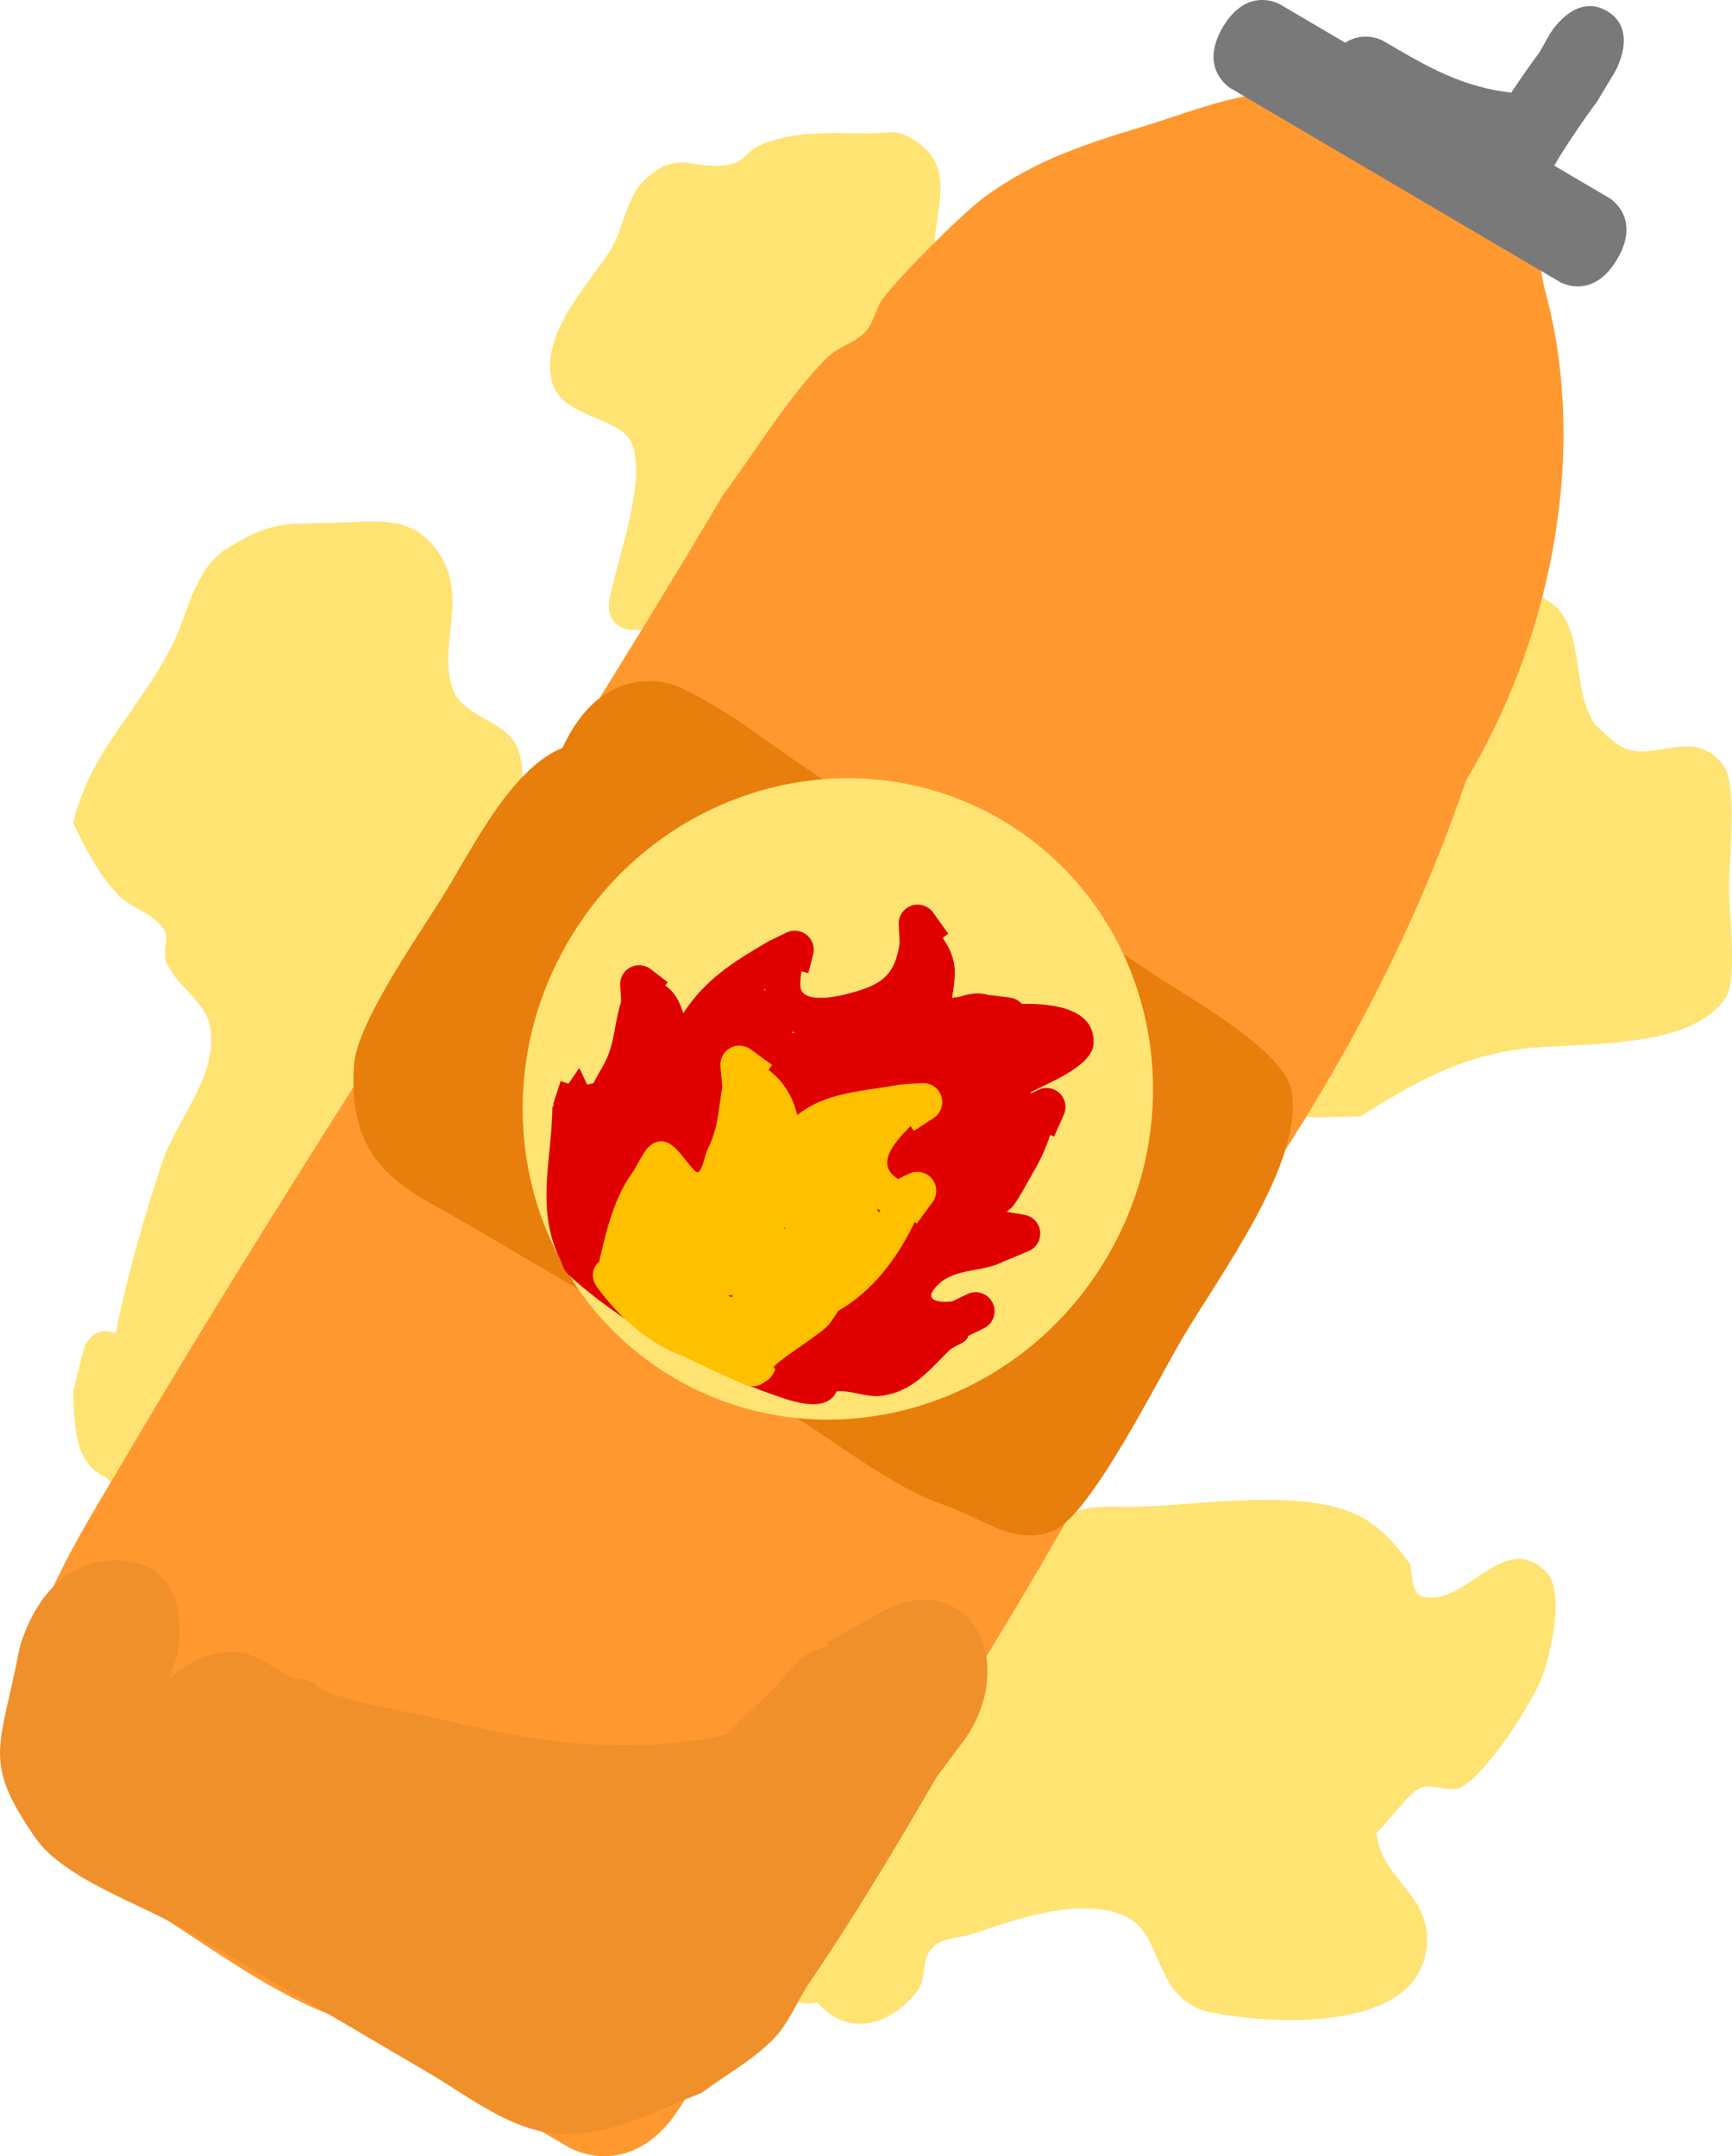<svg version="1.1" xmlns="http://www.w3.org/2000/svg" xmlns:xlink="http://www.w3.org/1999/xlink" width="88.932" height="110.712" viewBox="0,0,88.932,110.712"><g transform="translate(-195.177,-127.78)"><g data-paper-data="{&quot;isPaintingLayer&quot;:true}" fill-rule="nonzero" stroke="none" stroke-linecap="butt" stroke-linejoin="miter" stroke-miterlimit="10" stroke-dasharray="" stroke-dashoffset="0" style="mix-blend-mode: normal"><path d="M200.978,196.184c0.051,0.013 0.099,0.027 0.144,0.043c0.571,-2.942 1.433,-5.835 2.364,-8.714c0.705,-2.182 3.002,-4.618 2.461,-7.097c-0.282,-1.29 -1.77,-2.033 -2.24,-3.267c-0.191,-0.502 0.171,-1.143 -0.097,-1.608c-0.486,-0.842 -1.633,-1.079 -2.318,-1.769c-1.041,-1.047 -1.727,-2.414 -2.359,-3.748c0.885,-3.721 3.456,-5.821 5.121,-9.188c0.861,-1.74 1.068,-3.887 2.936,-4.996c2.195,-1.303 2.828,-1.155 5.169,-1.207c2.19,-0.049 4.194,-0.538 5.585,1.593c1.445,2.213 -0.029,4.585 0.633,6.797c0.514,1.715 2.901,1.628 3.46,3.385c0.311,0.979 0.061,2.054 0.091,3.081c-0.496,2.987 -2.02,5.722 -2.516,8.622c-0.409,2.388 -0.317,4.846 -1.034,7.144c-0.358,1.147 -1.517,1.869 -2.183,2.869c-1.62,2.436 -2.989,5.01 -4.885,7.265c-0.291,0.346 -1.745,1.097 -2.068,1.664c-1.752,3.08 -2.235,5.773 -5.865,7.079c-0.417,-0.02 -0.795,-0.049 -1.138,-0.092c-0.152,0.067 -0.337,0.108 -0.563,0.108c-0.537,0 -0.843,-0.23 -1.018,-0.493c-1.384,-0.607 -1.679,-1.876 -1.723,-4.411l0.528,-2.151c0,0 0.303,-1.213 1.516,-0.91z" fill="#ffe373" stroke-width="0.5"/><path d="M237.135,230.593c-0.128,0.041 -0.276,0.064 -0.448,0.064c-1.25,0 -1.25,-1.25 -1.25,-1.25c0,-3.405 -0.484,-7.53 0.534,-10.791c0.808,-2.586 2.149,-2.905 3.834,-4.598c1.846,-1.854 4.491,-5.716 6.908,-6.773c0.458,-0.2 1.053,0.223 1.5,0c0.576,-0.288 0.778,-1.064 1.322,-1.409c1.33,-0.843 2.224,-0.673 3.658,-0.687c3.266,0 9.207,-1.142 12.12,0.662c0.907,0.562 1.639,1.401 2.257,2.272c0.086,0.121 0.041,1.506 0.606,1.663c2.281,0.631 4.192,-3.506 6.408,-1.23c0.968,0.994 0.204,4.217 -0.212,5.319c-0.552,1.463 -2.771,4.894 -4.114,5.685c-0.598,0.352 -1.415,-0.154 -2.082,0.037c-0.64,0.183 -1.717,1.829 -2.325,2.325c0.228,2.37 2.635,3.06 2.596,5.524c-0.075,4.765 -7.749,4.332 -10.953,3.735c-3.315,-0.618 -2.387,-4.234 -4.78,-5.081c-2.394,-0.847 -5.591,0.354 -7.662,1.042c-0.663,0.22 -1.538,0.147 -1.979,0.688c-0.605,0.493 -0.309,1.586 -0.782,2.207c-1.261,1.652 -3.432,2.513 -5.117,0.641c-0.013,-0.015 -0.026,-0.03 -0.038,-0.045z" fill="#ffe373" stroke-width="0.5"/><path d="M259.116,180.256c0.324,-1.934 0.829,-4.514 2.191,-5.746c0.523,-0.473 1.452,-0.37 1.914,-0.903c0.92,-1.06 0.641,-2.811 1.462,-3.95c0.47,-0.652 1.284,-1.015 1.717,-1.692c0.755,-1.18 1.334,-3.872 1.564,-5.28c0.206,-1.26 -0.519,-2.719 0.907,-3.738c0.933,-0.667 2.2,-0.761 3.347,-0.801c5.141,-0.182 3.162,4.445 4.891,6.881c0.496,0.391 0.907,0.925 1.487,1.173c1.609,0.689 3.681,-1.152 5.121,0.956c0.657,0.962 0.236,4.983 0.236,6.233c0,1.059 0.437,4.685 -0.148,5.591c-1.798,2.784 -7.648,2.3 -10.453,2.651c-3.23,0.404 -5.62,1.769 -8.293,3.457c-3.153,0.072 -3.868,0.399 -6.248,-1.813l-0.366,-1.884c0,0 0,-0.826 0.671,-1.135z" fill="#ffe373" stroke-width="0.5"/><path d="M228.671,159.664c-0.204,0.289 -0.565,0.557 -1.193,0.453c-1.233,-0.205 -1.027,-1.438 -1.027,-1.438c0.321,-1.915 2.028,-6.344 1.131,-8.208c-0.651,-1.353 -3.714,-1.205 -4.104,-3.257c-0.463,-2.432 1.887,-4.756 3.031,-6.575c0.72,-1.146 0.798,-2.726 1.792,-3.645c1.82,-1.684 2.491,-0.313 4.522,-0.813c0.536,-0.132 0.848,-0.735 1.358,-0.947c1.835,-0.764 3.595,-0.607 5.507,-0.607c0.66,0.032 1.385,-0.193 1.979,0.095c3.438,1.667 0.715,4.759 1.708,7.262c0.906,2.282 3.071,3.289 2.001,6.292c-1.142,3.203 -6.245,7.825 -9.326,8.804c-2.041,0.648 -4.754,-1.22 -4.619,1.913l-1.746,1.142c0,0 -0.651,0 -1.013,-0.47z" fill="#ffe373" stroke-width="0.5"/><path d="M218.205,204.887c0.147,0.099 0.292,0.205 0.437,0.315c0.067,-0.458 0.139,-0.916 0.214,-1.375c-0.204,0.343 -0.424,0.705 -0.65,1.06zM267.335,134.485c2.665,0.85 4.977,2.334 6.234,4.505c0.614,1.061 0.626,2.538 0.966,3.793c2.065,7.63 0.642,17.163 -4.084,25.079c-3.399,10.003 -8.595,18.693 -14.985,27.098c-1.755,2.309 -2.804,5.336 -4.528,7.698c-1.019,1.396 -2.467,2.357 -3.489,3.75c-2.852,3.889 -5.124,8.785 -7.585,12.97c-2.074,3.452 -5.629,8.57 -8.874,10.678c-4.853,3.152 -7.931,1.925 -11.847,0.307c-4.358,-1.8 -8.343,-4.011 -12.416,-6.439c-2.277,-1.358 -4.863,-1.732 -7.034,-3.308c-1.057,-0.767 -2.535,-1.194 -2.999,-2.548c-1.717,-5.001 2.232,-10.867 4.897,-15.399c9.847,-16.742 20.781,-32.692 30.718,-49.483c1.633,-2.2 3.427,-5.149 5.333,-7.038c0.588,-0.582 1.409,-0.739 1.98,-1.343c0.431,-0.456 0.506,-1.187 0.889,-1.694c0.973,-1.285 4.126,-4.42 5.25,-5.24c2.567,-1.872 5.232,-2.723 7.926,-3.539c2.98,-0.903 5.856,-2.2 8.811,-1.741c1.452,0.226 3.282,1.071 4.837,1.893z" fill="#ff992f" stroke-width="0.5"/><path d="M230.267,235.697c-2.535,4.31 -5.87,2.348 -5.87,2.348l-0.477,-0.28c-3.488,-2.051 -7.23,-3.893 -10.606,-6.195c-0.343,-0.069 -0.679,-0.155 -1.001,-0.274c-3.63,-1.34 -6.94,-4.026 -10.256,-5.976c-2.906,-1.709 -6.058,-2.797 -5.924,-7.758c0.055,-2.042 2.928,-6.951 4.192,-8.914c1.115,-1.732 3.85,-5.399 5.181,-6.647c2.774,-2.601 6.65,-4.868 9.75,-6.742l2.596,-1.905c1.362,-1.034 3.018,-1.31 4.296,-0.558c1.587,0.933 2.073,3.147 1.281,5.265l-0.44,1.24c7.459,1.903 4.695,6.213 1.001,11.474c-1.134,1.615 -2.294,3.517 -3.899,4.374c-4.681,2.499 -10.59,0.024 -10.874,-5.462c-0.328,0.362 -0.638,0.737 -0.928,1.127c-1.121,1.509 -1.971,3.227 -3.064,4.759c0.078,0.054 0.155,0.107 0.233,0.147c1.877,0.962 3.664,2.155 5.48,3.223c0.964,0.567 1.941,1.083 2.926,1.567c1.416,-0.06 2.409,0.801 2.409,0.801c0.266,0.234 0.537,0.462 0.814,0.684c3.22,1.414 6.472,2.713 9.586,4.545c0.027,0.017 0.053,0.034 0.078,0.05c0.459,-0.521 1.038,-0.951 1.459,-1.514c1.807,-2.419 3.007,-5.284 4.892,-7.726c6.438,-8.341 11.531,-18.074 16.916,-27.228c0,0 2.535,-4.31 5.87,-2.348c3.335,1.961 0.8,6.271 0.8,6.271c-5.036,8.562 -9.781,17.84 -15.566,25.876c-1.214,1.686 -2.697,3.148 -3.823,4.899c-1.715,2.666 -2.999,4.952 -5.012,7.386c-0.489,0.591 -0.903,1.317 -1.334,2.008c-0.151,0.459 -0.374,0.954 -0.686,1.483z" fill="#ff992f" stroke-width="0.5"/><path d="M224.061,166.179c0.039,-0.085 0.08,-0.17 0.123,-0.257c2.222,-4.47 5.773,-2.906 5.773,-2.906c3.109,1.416 5.31,3.53 8.232,5.232c5.369,3.128 11.007,6.002 16.145,9.504c1.71,1.166 6.793,3.929 7.16,6.035c0.641,3.68 -3.656,9.393 -5.598,12.694c-1.38,2.346 -4.736,9.095 -6.621,9.891c-1.977,0.835 -3.737,-0.675 -5.502,-1.274c-2.917,-0.99 -5.713,-3.36 -8.339,-4.905c-5.401,-3.176 -10.802,-6.353 -16.202,-9.529c-3.109,-1.829 -6.223,-2.799 -5.881,-8.18c0.146,-2.296 3.668,-7.14 4.967,-9.348c1.395,-2.358 3.287,-5.962 5.742,-6.958z" fill="#e87e0c" stroke-width="0.5"/><path d="M232.47,216.853c0.673,-0.68 1.348,-1.363 2.049,-1.988c0.872,-0.778 1.576,-2.064 2.583,-2.386c0.204,-0.065 0.408,-0.125 0.611,-0.179l-0.051,-0.185l2.832,-1.596c1.236,-0.713 2.624,-0.831 3.729,-0.181c1.842,1.083 2.2,3.891 0.8,6.271c-0.137,0.232 -0.285,0.452 -0.443,0.658l-1.294,1.731c-2.1,3.606 -4.192,7.129 -6.534,10.563c-0.644,0.944 -1.058,2.091 -1.842,2.895c-1.103,1.131 -2.454,1.845 -3.682,2.768c-2.525,1.022 -4.833,2.283 -7.379,2.117c-2.439,-0.159 -4.567,-1.889 -6.542,-3.051c-4.209,-2.476 -8.419,-4.952 -12.628,-7.427c-2.151,-1.265 -6.221,-2.601 -7.681,-4.712c-2.766,-3.999 -1.814,-4.541 -0.818,-9.735c0,0 1.115,-4.73 5.153,-4.51c4.038,0.221 2.923,4.951 2.923,4.951c-0.134,0.387 -0.271,0.773 -0.406,1.16c1.438,-1.373 3.355,-1.829 4.793,-0.983l1.705,1.003c0.651,-0.277 1.134,0.481 1.721,0.673c2.203,0.721 4.513,1.025 6.776,1.579c4.233,1.036 8.914,1.571 13.625,0.564z" fill="#ef902b" stroke-width="0.5"/><path d="M278.215,141.088c-1.267,2.155 -2.935,1.174 -2.935,1.174c-5.083,-2.99 -11.834,-6.96 -16.917,-9.95c0,0 -1.667,-0.981 -0.4,-3.136c1.267,-2.155 2.935,-1.174 2.935,-1.174c5.083,2.99 10.166,5.979 15.249,8.969l1.668,0.981c0,0 1.667,0.981 0.4,3.136z" fill="#797979" stroke-width="0.5"/><path d="M263.272,131.056c1.267,-2.155 2.935,-1.174 2.935,-1.174l0.238,0.14c2.172,1.277 3.892,2.236 6.33,2.514c0.467,-0.706 0.949,-1.4 1.453,-2.077l0.528,-0.937c0,0 1.267,-2.155 2.935,-1.174c1.667,0.981 0.4,3.136 0.4,3.136l-0.92,1.527c-0.701,0.934 -1.352,1.909 -1.974,2.905c-0.079,0.156 -0.167,0.295 -0.26,0.418c-0.363,0.591 -0.718,1.187 -1.068,1.785c0,0 -1.267,2.155 -2.935,1.174c-0.978,-0.575 -0.946,-1.555 -0.753,-2.266c-2.26,-0.477 -4.136,-1.438 -6.271,-2.694l-0.238,-0.14c0,0 -1.667,-0.981 -0.4,-3.136z" fill="#797979" stroke-width="0.5"/><path d="M224.378,176.078c4.651,-7.908 14.609,-10.679 22.241,-6.19c7.632,4.489 10.049,14.539 5.398,22.446c-4.651,7.908 -14.609,10.679 -22.241,6.19c-7.632,-4.489 -10.049,-14.539 -5.398,-22.446z" fill="#ffe373" stroke-width="0"/><path d="M230.256,190.536c-0.007,-0.024 -0.014,-0.047 -0.018,-0.07c-0.029,-0.028 -0.057,-0.056 -0.085,-0.085c-0.011,0.042 -0.009,0.078 0.016,0.095c0.029,0.02 0.058,0.04 0.088,0.059zM234.783,199.358c-3.414,-1.167 -7.811,-3.717 -10.432,-6.14c0,0 -0.253,-0.236 -0.317,-0.577c-1.404,-2.675 -0.537,-5.149 -0.491,-8.013l0.086,-0.126l-0.052,-0.017l0.386,-1.193l0.405,0.131l0.552,-0.805c0.151,0.277 0.26,0.585 0.415,0.859l0.32,-0.083c0.158,-0.354 0.382,-0.675 0.56,-1.02c0.557,-1.079 0.487,-2.014 0.855,-3.161l-0.047,-0.83c-0.013,-0.19 0.028,-0.386 0.132,-0.562c0.273,-0.464 0.871,-0.619 1.335,-0.346c0.04,0.023 0.077,0.049 0.113,0.077l0.857,0.66l-0.127,0.165c0.482,0.355 0.709,0.746 0.928,1.428c1.136,-1.749 2.574,-2.633 4.38,-3.695l0.041,-0.007l-0.005,-0.011l0.869,-0.421c0.286,-0.144 0.637,-0.144 0.933,0.03c0.391,0.23 0.562,0.689 0.444,1.106l-0.243,0.938l-0.352,-0.091c-0.04,0.249 -0.066,0.499 -0.057,0.75c0.035,1.016 2.159,0.47 2.313,0.432c1.819,-0.444 2.559,-0.932 2.79,-2.666l-0.051,-0.899c-0.013,-0.19 0.028,-0.386 0.132,-0.562c0.273,-0.464 0.871,-0.619 1.335,-0.346c0.128,0.075 0.233,0.175 0.311,0.29l0.767,1.073l-0.29,0.207c0.366,0.525 0.614,1.1 0.624,1.713c0.007,0.457 -0.066,0.912 -0.143,1.364c0.001,-0 0.002,-0 0.003,-0.001l0.082,0.019l-0.003,-0.029l0.268,-0.024c0.534,-0.183 1.049,-0.252 1.508,-0.111c0.029,0.009 0.058,0.018 0.086,0.028l0.003,-0.021l1.006,0.128c0.135,0.014 0.268,0.056 0.392,0.129c0.091,0.053 0.169,0.119 0.236,0.194c1.853,-0.032 3.775,0.343 3.687,2.054c-0.06,1.171 -2.505,2.083 -3.216,2.483c-0.005,0.023 -0.011,0.047 -0.016,0.07l0.377,-0.182c0.286,-0.144 0.637,-0.144 0.933,0.03c0.436,0.257 0.599,0.8 0.391,1.25l-0.499,1.114l-0.196,-0.088c-0.211,0.637 -0.481,1.253 -0.819,1.826c-0.351,0.595 -0.654,1.223 -1.058,1.784c-0.073,0.101 -0.204,0.219 -0.358,0.334l0.894,0.156c0.12,0.018 0.238,0.059 0.349,0.124c0.464,0.273 0.619,0.871 0.346,1.335c-0.113,0.192 -0.282,0.331 -0.474,0.409l-1.246,0.521l-0.004,-0.01c-0.02,0.012 -0.04,0.023 -0.061,0.034c-0.924,0.511 -2.404,0.331 -3.254,1.108c-0.973,0.889 -0.06,1.011 0.661,0.925l0.754,-0.365c0.286,-0.144 0.637,-0.144 0.933,0.03c0.464,0.273 0.619,0.871 0.346,1.335c-0.104,0.177 -0.255,0.308 -0.427,0.389l-0.784,0.38c-0.098,0.397 -0.688,0.462 -0.981,0.75c-1.03,1.013 -1.922,2.164 -3.545,2.338c-0.713,0.076 -1.553,-0.313 -2.234,-0.234c-0.585,1.247 -2.629,0.385 -3.355,0.137zM234.471,178.643c0.002,-0.001 0.005,-0.002 0.007,-0.004c-0.01,-0.027 -0.019,-0.054 -0.028,-0.081c-0.019,0.014 -0.039,0.029 -0.058,0.043c0.027,0.014 0.053,0.028 0.078,0.042zM237,189.178c-0.005,0 -0.01,0.001 -0.016,0.001c0.001,0.005 0.002,0.009 0.002,0.014c0.004,-0.005 0.009,-0.01 0.013,-0.015zM241.605,184.954c-0.025,-0.001 -0.05,-0.002 -0.076,-0.003c-0.006,0.017 -0.014,0.035 -0.022,0.053c0.032,-0.017 0.065,-0.033 0.097,-0.05zM235.984,180.835c-0.04,-0.03 -0.081,-0.059 -0.122,-0.087c-0.006,0.022 -0.013,0.044 -0.021,0.066c0.048,0.006 0.096,0.013 0.143,0.021z" fill="#e00000" stroke-width="0.5"/><path d="M233.77,198.751c-0.935,-0.276 -0.659,-1.211 -0.659,-1.211l0.398,-0.946c0.088,-0.089 0.689,-0.701 1.356,-1.27l-0.106,-0.063v0c-0.464,-0.273 -0.619,-0.871 -0.346,-1.335c0.136,-0.232 0.354,-0.387 0.596,-0.449l1.118,-0.29l0.086,0.333c0.439,-0.124 0.884,-0.215 1.27,-0.239c1.079,-0.994 1.919,-2.606 2.91,-3.345c-0.926,-0.356 -1.685,-0.762 -1.876,-2.097c-0.08,-0.562 0.187,-1.356 0.627,-2.034c-0.513,0.111 -1.004,0.263 -1.433,0.495c-0.308,0.167 -0.753,0.629 -1.195,1.129l0.26,0.153l-0.552,0.938c-0.273,0.464 -0.871,0.619 -1.335,0.346c-0.306,-0.18 -0.477,-0.5 -0.481,-0.831l-0.034,-1.266c-0.004,-0.537 -0.185,-1.032 -0.373,-1.515c-0.198,1.448 -0.52,3.015 -1.652,3.858c-0.558,0.415 -1.279,0.783 -1.968,0.691c-0.504,-0.067 -0.769,-0.68 -1.061,-1.095c-0.01,-0.015 -0.018,-0.036 -0.022,-0.06c-0.223,1.575 -1.212,3.19 -1.549,4.79c0,0 -0.203,0.954 -1.157,0.75c-0.954,-0.203 -0.75,-1.157 -0.75,-1.157c0.348,-1.614 0.786,-3.633 1.775,-4.996c0.415,-0.571 0.656,-1.482 1.345,-1.636c0.796,-0.178 1.321,0.963 1.918,1.518c0.324,0.301 0.447,-0.763 0.645,-1.158c0.544,-1.085 0.53,-1.986 0.739,-3.159l-0.094,-1.058c-0.02,-0.199 0.021,-0.406 0.13,-0.592c0.273,-0.464 0.871,-0.619 1.335,-0.346c0.032,0.019 0.063,0.039 0.092,0.061l1.093,0.799l-0.182,0.249c0.769,0.605 1.23,1.319 1.474,2.324c0.188,-0.152 0.39,-0.29 0.586,-0.405c1.364,-0.806 3.265,-0.89 4.789,-1.176l0.065,0.02l-0.001,-0.025l0.966,-0.054c0.19,-0.013 0.386,0.028 0.562,0.132c0.464,0.273 0.619,0.871 0.346,1.335c-0.083,0.141 -0.196,0.254 -0.326,0.334l-1.004,0.652l-0.16,-0.246c-0.977,0.954 -1.779,2 -0.648,2.715l0.55,-0.266c0.286,-0.144 0.637,-0.144 0.933,0.03c0.464,0.273 0.619,0.871 0.346,1.335c-0.019,0.032 -0.039,0.063 -0.061,0.092l-0.799,1.093l-0.112,-0.082c-0.904,1.893 -2.161,3.548 -3.925,4.569c-0.119,0.196 -0.264,0.411 -0.439,0.647c-0.369,0.497 -2.28,1.615 -2.88,2.225l0.081,0.13c0,0 -0.276,0.935 -1.211,0.659z" fill="#ffc000" stroke-width="0.5"/><path d="M237.046,194.462c-0.26,0.06 -0.494,0.098 -0.704,0.116c-0.198,0.854 -0.721,1.57 -1.643,1.886c0.041,0.102 0.069,0.222 0.077,0.365c0.015,0.275 -0.051,0.476 -0.154,0.624c0.15,0.21 0.24,0.516 0.057,0.926c-0.398,0.89 -1.288,0.491 -1.288,0.491c-1.051,-0.474 -2.055,-0.923 -3.052,-1.418c-1.809,-0.657 -3.313,-1.962 -4.516,-3.592c0,0 -0.578,-0.785 0.208,-1.363c0.622,-0.458 1.114,-0.06 1.292,0.125c0.073,-0.444 0.245,-0.897 0.475,-1.302c-0.056,-0.288 -0.038,-0.607 0.039,-0.917l-0.247,-0.953c-0.063,-0.242 -0.033,-0.507 0.103,-0.739c0.273,-0.464 0.871,-0.619 1.335,-0.346c0.154,0.09 0.273,0.216 0.355,0.361l0.109,0.185c0.552,0.038 1.145,0.35 1.539,0.734c0.02,-0.003 0.04,-0.005 0.061,-0.007l0.465,-1.039c0.016,-0.037 0.034,-0.073 0.055,-0.109c0.262,-0.445 0.822,-0.606 1.277,-0.377c-0.115,-0.803 -0.094,-1.648 -0.108,-2.124c0,0 -0.026,-0.975 0.948,-1.001c0.975,-0.026 1.001,0.948 1.001,0.948c0.01,0.406 -0.001,0.812 0.031,1.217c0.273,3.486 2.737,-3.692 4.703,-2.434c1.239,0.792 0.935,2.301 0.477,3.603c0.336,0.265 0.459,0.72 0.305,1.117l-0.117,0.318c0.248,0.307 0.294,0.747 0.082,1.108c-0.034,0.057 -0.072,0.109 -0.115,0.157l-0.981,1.138l-0.003,-0.003c-0.43,1.121 -1.081,2.078 -2.066,2.304zM232.535,194.298c0.077,0.032 0.154,0.063 0.231,0.093c0.009,-0.037 0.02,-0.074 0.034,-0.11c-0.057,0.004 -0.117,0.008 -0.18,0.012c-0.028,0.002 -0.057,0.003 -0.085,0.005zM235.475,190.895c0.013,-0.026 0.025,-0.053 0.038,-0.079c-0.024,0.012 -0.048,0.023 -0.073,0.035c0.012,0.015 0.023,0.029 0.034,0.044z" fill="#ffc000" stroke-width="0.5"/></g></g></svg>